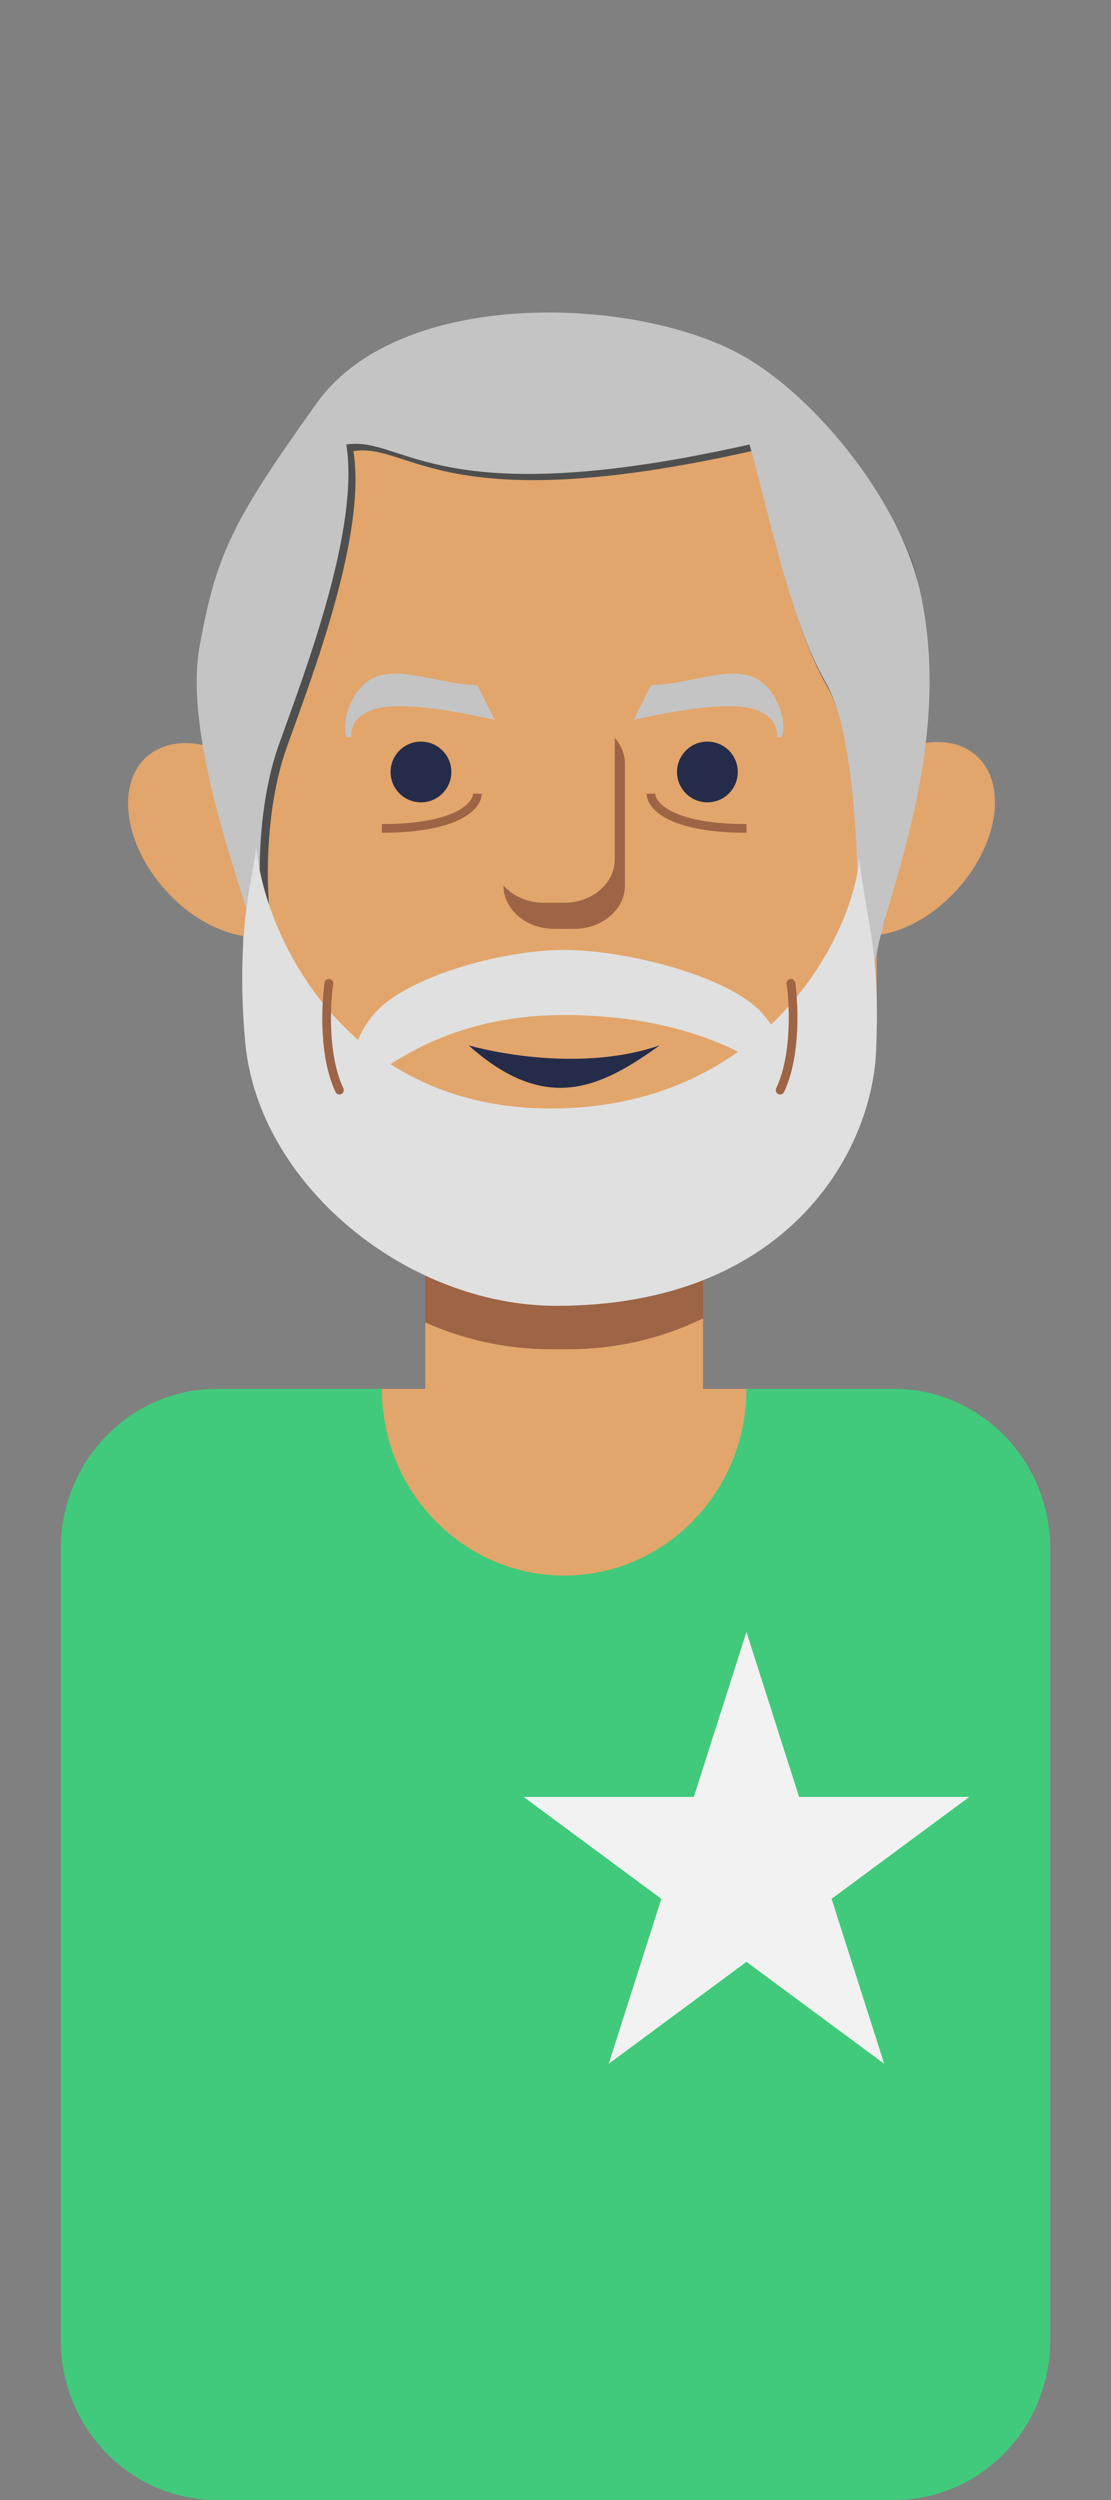 <svg width="128" height="288" viewBox="0 0 128 288" fill="none" xmlns="http://www.w3.org/2000/svg">
<rect x="0" y="0" width="128" height="288" fill="#808080" stroke="none"/>
<path d="M49 140H81V160H49V140Z" fill="#E2A56B"/>
<path d="M81 151.879C76.317 154.155 71.057 155.432 65.5 155.432H63.5C58.335 155.432 53.427 154.329 49 152.346V143.432H81V151.879Z" fill="#9D6445"/>
<path fill-rule="evenodd" clip-rule="evenodd" d="M28 71.932C28 52.326 43.894 36.432 63.5 36.432H65.5C85.106 36.432 101 52.326 101 71.932V87.893C105.043 85.156 109.572 84.623 112.34 86.926C115.988 89.96 115.198 96.768 110.577 102.132C107.769 105.392 104.193 107.368 101 107.737V113.932C101 133.539 85.106 149.432 65.5 149.432H63.5C43.894 149.432 28 133.539 28 113.932V107.814C24.908 107.337 21.505 105.39 18.81 102.262C14.188 96.897 13.399 90.089 17.046 87.055C19.727 84.826 24.058 85.255 28 87.768V71.932Z" fill="#E2A56B"/>
<path d="M54 120.432C58.259 121.596 67.822 123.226 76 120.432C69.374 125.175 63 128.5 54 120.432Z" fill="#252C4A"/>
<circle cx="48.5" cy="88.932" r="3.5" fill="#252C4A"/>
<circle cx="81.5" cy="88.932" r="3.5" fill="#252C4A"/>
<path d="M58 102.001C58 104.762 60.612 107 63.833 107H66.167C69.388 107 72 104.761 72 102V88.001C72 86.875 71.566 85.836 70.833 85C70.833 85 70.833 85 70.833 85V99C70.833 101.762 68.222 104 65 104H62.667C60.758 104 59.064 103.215 58 102.001Z" fill="#9D6445"/>
<path d="M44.5 81.433C40.9 81.832 40.333 83.933 40.5 84.933H40C39.667 84.599 39.431 82.286 41 79.932C44 75.432 49.167 78.766 55 78.933L57 82.932C54 82.266 48.1 81.032 44.5 81.433Z" fill="#C4C4C4"/>
<path d="M85.5 81.433C89.1 81.832 89.667 83.933 89.5 84.933H90C90.333 84.599 90.569 82.286 89 79.932C86 75.432 80.833 78.766 75 78.933L73 82.932C76 82.266 81.9 81.032 85.5 81.433Z" fill="#C4C4C4"/>
<path d="M55 91.432C55 92.766 52.8 95.432 44 95.432" stroke="#9D6445"/>
<path d="M75 91.432C75 92.766 77.2 95.432 86 95.432" stroke="#9D6445"/>
<path d="M31.027 104.531H28.549C27.7 100.526 27.254 83.905 26.439 75.495C25.419 64.981 27.814 59.95 37.5 46.432C47.186 32.915 76.275 36.236 88 43.432C96.157 48.439 105.457 61.477 105.966 68.486C106.374 74.093 102.979 99.515 101.959 106.023C100.94 109.194 98.901 106.023 98.901 106.023C98.901 106.023 99.339 86.008 95.261 78.999C91.182 71.99 88.633 58.974 86.594 51.965C50.909 59.975 47.34 50.963 40.713 51.965C42.242 61.477 36.125 77.497 33.066 86.008C30.619 92.816 30.687 101.194 31.027 104.531Z" fill="#4F4F4F"/>
<path d="M30.09 104.492L29 106.932C28.14 102.872 21.056 85.09 23 74.432C24.921 63.899 26.693 60.135 36.5 46.432C46.307 32.73 74.48 34.137 86.352 41.432C94.61 46.507 103.69 57.932 105.966 67.952C110 85.714 102.032 103.335 101 109.932C99.968 113.147 98.812 106.004 98.812 106.004C98.812 106.004 99.256 85.714 95.126 78.609C90.997 71.504 88.416 58.31 86.352 51.205C50.22 59.325 46.607 50.19 39.897 51.205C41.445 60.847 35.251 77.087 32.154 85.714C29.677 92.616 29.745 101.108 30.09 104.492Z" fill="#C4C4C4"/>
<path d="M64.121 127.696C40.022 128.075 30.456 108.011 29.5 97.432C29.5 99.959 27 106.432 28.26 120.117C29.76 136.407 46.841 150.432 64.121 150.432C90.5 150.432 100.449 132.895 100.937 121.064C101.417 109.432 99.956 106.985 99 98.932C98.203 107.932 88.219 127.317 64.121 127.696Z" fill="#E0E0E0"/>
<path d="M43 116.932C46.6 112.532 57.833 109.432 65 109.432C72.167 109.432 84.4 112.532 88 116.932C91.6 121.332 89.5 122.432 88 122.932C84 120.099 76.2 116.932 65 116.932C53.8 116.932 47 121.099 43 123.932C41.5 123.432 39.4 121.332 43 116.932Z" fill="#E0E0E0"/>
<path d="M37.891 113.278C37.526 115.751 37.26 121.676 39.109 125.587" stroke="#9D6445" stroke-linecap="round"/>
<path d="M91.122 113.279C91.481 115.753 91.736 121.678 89.878 125.586" stroke="#9D6445" stroke-linecap="round"/>
<path d="M7 178.432C7 168.252 15.059 160 25 160H103C112.941 160 121 168.252 121 178.432V269.568C121 279.748 112.941 288 103 288H25C15.059 288 7 279.748 7 269.568V178.432Z" fill="#41CA7B"/>
<path d="M65 181.504C76.598 181.504 86 171.876 86 160H44C44 171.876 53.402 181.504 65 181.504Z" fill="#E2A56B"/>
<path d="M86 188L92.062 207.002H111.679L95.808 218.746L101.87 237.748L86 226.004L70.13 237.748L76.192 218.746L60.322 207.002H79.938L86 188Z" fill="#F2F2F2"/>
</svg>
